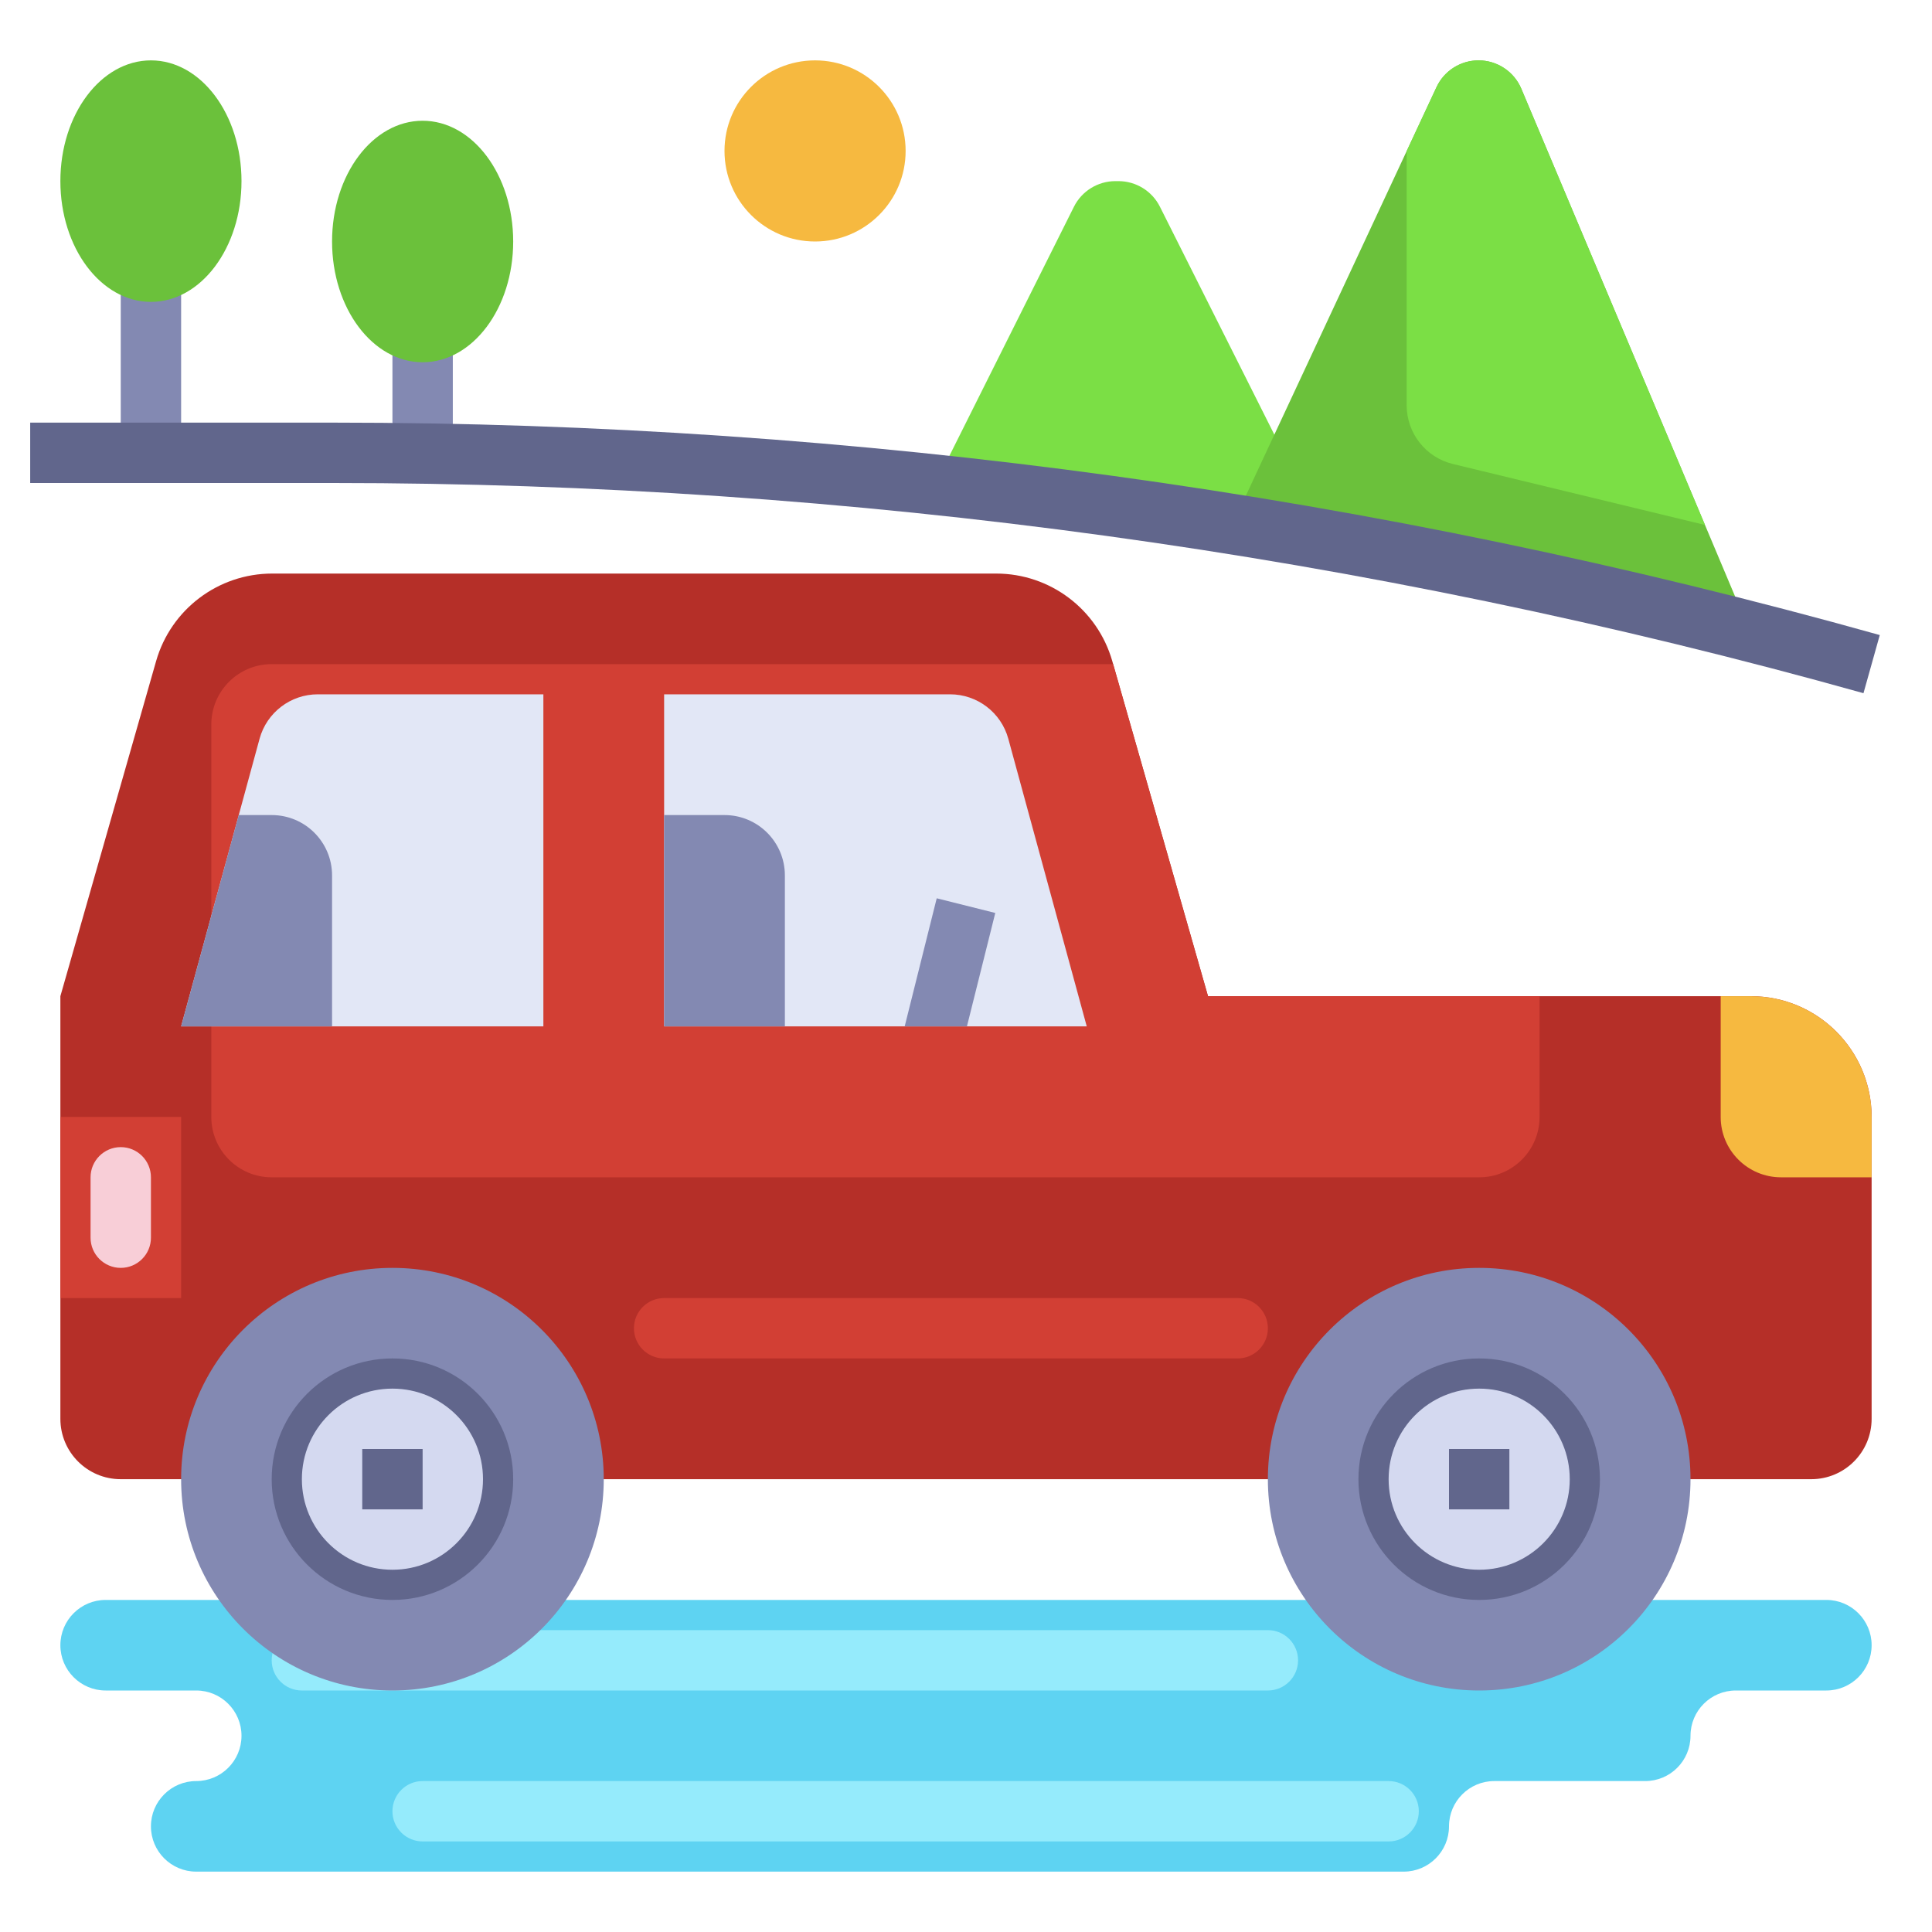 <svg id="Layer_3" enable-background="new 0 0 64 64" height="512" viewBox="0 0 64 64" width="512" xmlns="http://www.w3.org/2000/svg"><g><path d="m56 49h4c1.105 0 2-.895 2-2v-10c0-2.209-1.791-4-4-4h-17.983l-3.171-11.099c-.491-1.717-2.06-2.901-3.846-2.901h-23.983c-1.786 0-3.355 1.184-3.846 2.901l-3.171 11.099v14c0 1.105.895 2 2 2h2" fill="#b52f28"/><path d="m40.017 33-3.143-11h-27.874c-1.105 0-2 .895-2 2v13c0 1.105.895 2 2 2h40c1.105 0 2-.895 2-2v-4z" fill="#d23f34"/><path d="m43 53h-24-12-3.5c-.828 0-1.5.672-1.5 1.5 0 .828.672 1.5 1.5 1.5h3c.828 0 1.5.672 1.5 1.5 0 .828-.672 1.5-1.5 1.5-.828 0-1.5.672-1.5 1.5 0 .828.672 1.5 1.5 1.5h40c.828 0 1.5-.672 1.5-1.5 0-.828.672-1.5 1.5-1.5h5c.828 0 1.5-.672 1.5-1.5 0-.828.672-1.5 1.5-1.5h3c.828 0 1.5-.672 1.5-1.5 0-.828-.672-1.5-1.5-1.5h-5.5" fill="#5ed3f2"/><path d="m42 56h-32c-.552 0-1-.448-1-1 0-.552.448-1 1-1h32c.552 0 1 .448 1 1 0 .552-.448 1-1 1z" fill="#95ebfc"/><path d="m46 61h-32c-.552 0-1-.448-1-1 0-.552.448-1 1-1h32c.552 0 1 .448 1 1 0 .552-.448 1-1 1z" fill="#95ebfc"/><circle cx="13" cy="49" fill="#8389b2" r="7"/><circle cx="13" cy="49" fill="#61668c" r="4"/><g><path d="m4 8h2v7h-2z" fill="#8389b2"/></g><g><path d="m13 11h2v4h-2z" fill="#8389b2"/></g><path d="m31 16 4.575-9.15c.26-.521.793-.85 1.375-.85h.1c.582 0 1.115.329 1.375.85l3.883 7.734v3.234" fill="#7bdf45"/><path d="m58 21-7.604-18.059c-.24-.57-.798-.941-1.417-.941-.597 0-1.141.346-1.393.887l-6.586 14.113" fill="#6bc13b"/><circle cx="13" cy="49" fill="#d4d9f0" r="3"/><path d="m18 34h-12l2.598-9.526c.237-.87 1.028-1.474 1.93-1.474h7.472z" fill="#e2e7f6"/><path d="m22 34h14l-2.598-9.526c-.237-.87-1.028-1.474-1.93-1.474h-9.472z" fill="#e2e7f6"/><g fill="#8389b2"><path d="m26 34v-5c0-1.105-.895-2-2-2h-2v7z"/><path d="m9 27h-1.091l-1.909 7h5v-5c0-1.105-.895-2-2-2z"/><path d="m29.969 34h2.062l.939-3.757-1.94-.486z"/></g><path d="m62 37c0-2.209-1.791-4-4-4h-1v4c0 1.105.895 2 2 2h3z" fill="#f6b940"/><path d="m2 37h4v6h-4" fill="#d23f34"/><g><path d="m12 48h2v2h-2z" fill="#61668c"/></g><g><path d="m15 36h4v2h-4z" fill="#d23f34"/></g><g><path d="m21 36h4v2h-4z" fill="#d23f34"/></g><g><path d="m61.73 22.963c-16.5-4.62-33.555-6.963-50.691-6.963h-10.039v-2h10.039c17.318 0 34.555 2.368 51.231 7.037z" fill="#61668c"/></g><circle cx="27" cy="5" fill="#f6b940" r="3"/><ellipse cx="5" cy="6" fill="#6bc13b" rx="3" ry="4"/><ellipse cx="14" cy="8" fill="#6bc13b" rx="3" ry="4"/><path d="m50.396 2.941c-.24-.57-.798-.941-1.417-.941-.597 0-1.141.346-1.393.887l-.988 2.117v8.422c0 .923.632 1.727 1.53 1.944l8.352 2.02z" fill="#7bdf45"/><path d="m4 42c-.552 0-1-.448-1-1v-2c0-.552.448-1 1-1 .552 0 1 .448 1 1v2c0 .552-.448 1-1 1z" fill="#f8ced7"/><circle cx="49" cy="49" fill="#8389b2" r="7"/><circle cx="49" cy="49" fill="#61668c" r="4"/><circle cx="49" cy="49" fill="#d4d9f0" r="3"/><g><path d="m48 48h2v2h-2z" fill="#61668c"/></g><path d="m41 45h-19c-.552 0-1-.448-1-1 0-.552.448-1 1-1h19c.552 0 1 .448 1 1 0 .552-.448 1-1 1z" fill="#d23f34"/></g></svg>
